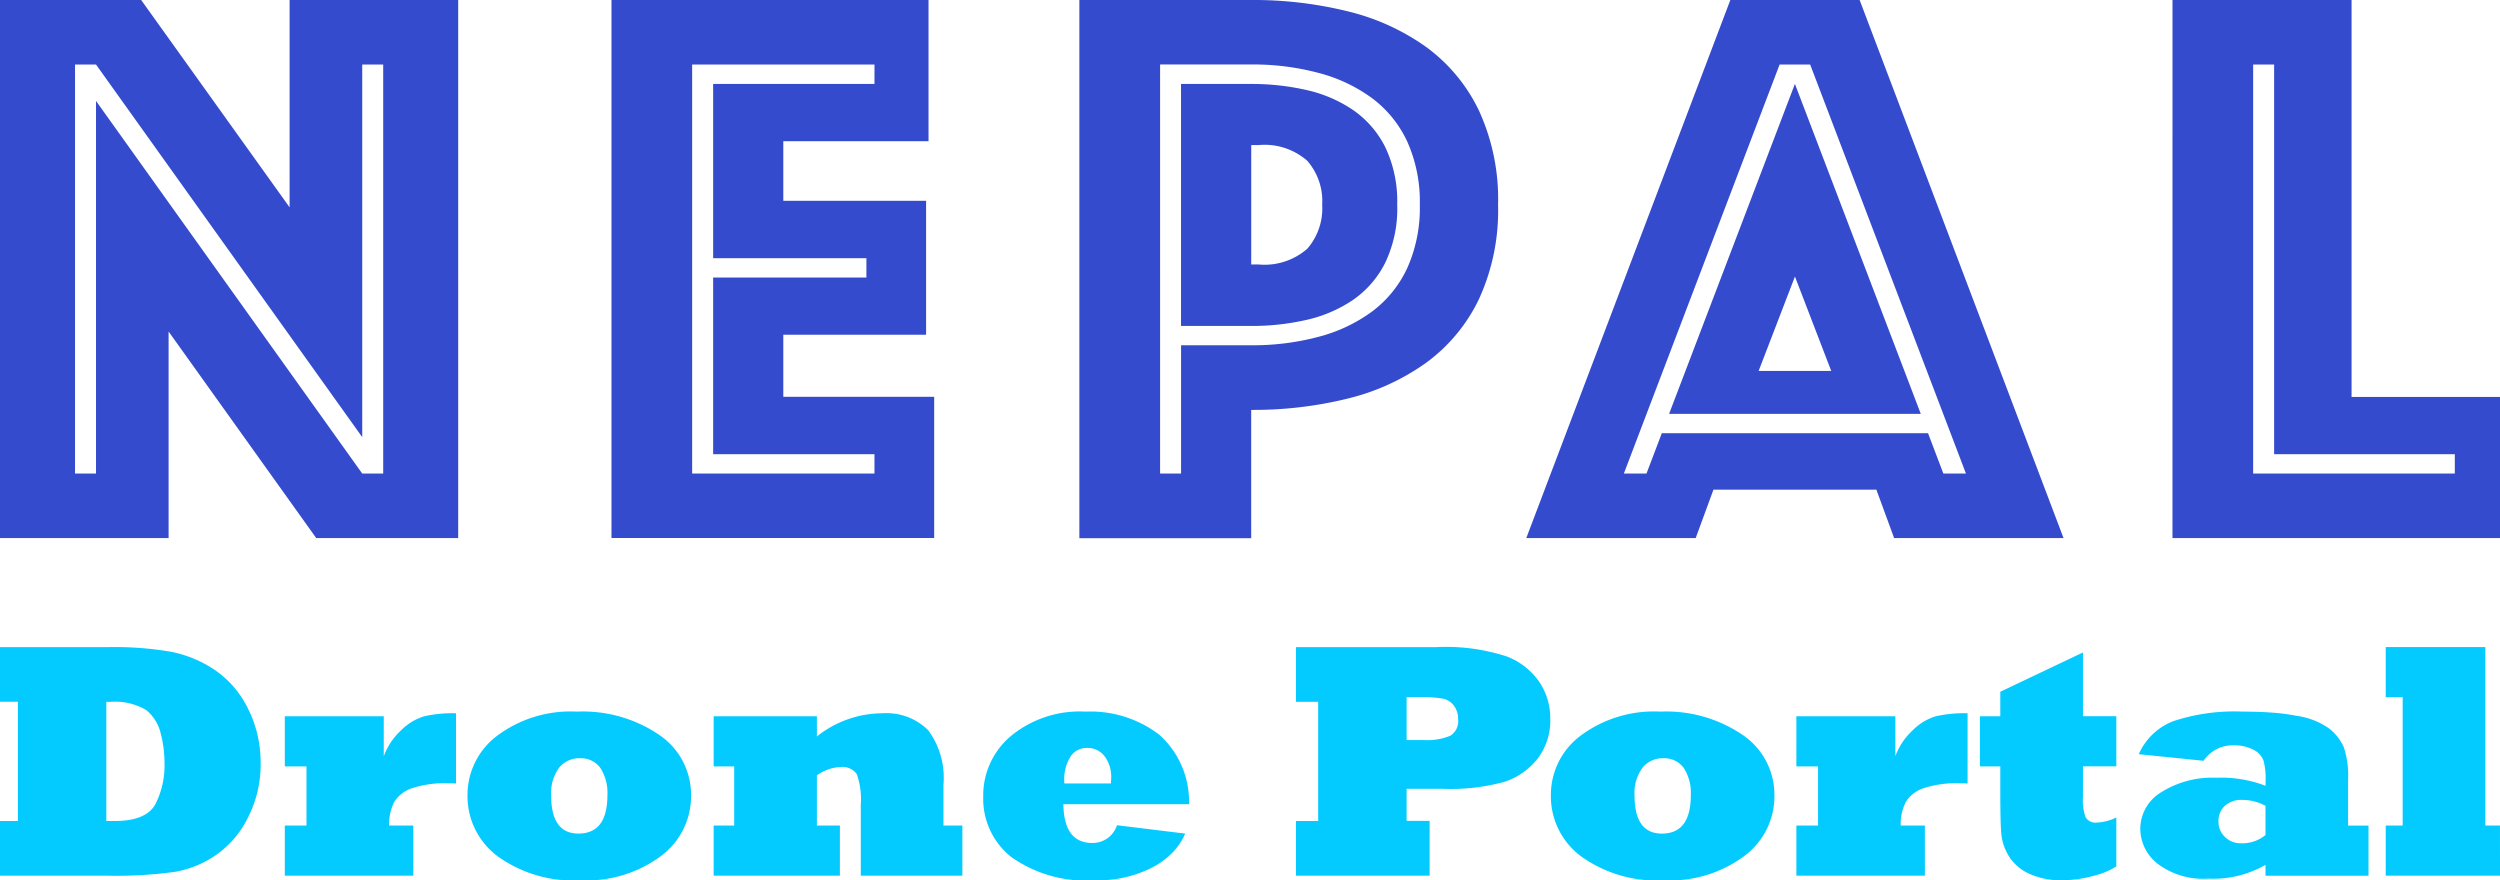 <svg xmlns="http://www.w3.org/2000/svg" width="100.64" height="35.437" viewBox="0 0 100.64 35.437">
  <g id="Group_4561" data-name="Group 4561" transform="translate(-350 -260.654)">
    <path id="Path_1" data-name="Path 1" d="M1.33-25.346H7.013L12.988-17v-8.346h6.787V-3.685H14.06L8.117-12v8.314H1.33ZM5.195-6.283v-15l10.717,15h.844V-22.748h-.844v15l-10.717-15H4.35V-6.283ZM25.946-25.346H38.709v5.683H32.863v2.4h5.748v5.391H32.863v2.5h6.073v5.683H25.946ZM36.533-6.283v-.779H30.038v-7.112h6.17v-.779h-6.17v-7.015h6.495v-.779H29.193V-6.283ZM61.636-17.1a8.535,8.535,0,0,1-.779,3.816,6.813,6.813,0,0,1-2.127,2.549A9.126,9.126,0,0,1,55.579-9.3a15.83,15.83,0,0,1-3.881.455v5.164H44.781V-25.346H51.7a15.83,15.83,0,0,1,3.881.455,9.126,9.126,0,0,1,3.15,1.429,6.813,6.813,0,0,1,2.127,2.549A8.535,8.535,0,0,1,61.636-17.1Zm-3.15,0a5.908,5.908,0,0,0-.5-2.533,4.592,4.592,0,0,0-1.413-1.754,6.337,6.337,0,0,0-2.16-1.023,10.278,10.278,0,0,0-2.712-.341h-3.67V-6.283h.844v-5.164H51.7a10.278,10.278,0,0,0,2.712-.341,6.337,6.337,0,0,0,2.16-1.023,4.592,4.592,0,0,0,1.413-1.754A5.908,5.908,0,0,0,58.486-17.1Zm-.909,0a5.053,5.053,0,0,1-.487,2.338,3.974,3.974,0,0,1-1.3,1.494,5.475,5.475,0,0,1-1.867.8,9.867,9.867,0,0,1-2.225.244H48.873v-9.742H51.7a9.867,9.867,0,0,1,2.225.244,5.475,5.475,0,0,1,1.867.8,3.974,3.974,0,0,1,1.3,1.494A5.053,5.053,0,0,1,57.576-17.1Zm-5.878,2.4h.292a2.612,2.612,0,0,0,1.965-.633,2.469,2.469,0,0,0,.6-1.77,2.469,2.469,0,0,0-.6-1.77,2.612,2.612,0,0,0-1.965-.633H51.7Zm19.29-10.652h5.2L84.4-3.685h-6.82l-.714-1.948h-6.56l-.714,1.948h-6.82Zm4.059,14.938-1.461-3.8-1.461,3.8ZM67.611-6.283l.617-1.624H78.945l.617,1.624h.909L74.2-22.748H72.97L66.7-6.283Zm5.975-15.685L78.653-8.686H68.521Zm15.2-3.377h7.209V-9.368h5.975v5.683H88.785ZM100.151-6.283v-.779H92.877V-22.748h-.844V-6.283Z" transform="translate(348.67 286)" fill="#354bce"/>
    <path id="Path_2" data-name="Path 2" d="M5.1-8.664v4.8h.337q1.257,0,1.634-.668a3.434,3.434,0,0,0,.371-1.681,4.655,4.655,0,0,0-.159-1.2,1.7,1.7,0,0,0-.582-.92,2.454,2.454,0,0,0-1.469-.324Zm0,7H.82v-2.2h.721v-4.8H.82v-2.2H5.227a13.321,13.321,0,0,1,2.462.185A4.812,4.812,0,0,1,9.5-9.921a4,4,0,0,1,1.323,1.575,4.582,4.582,0,0,1,.364,1.019,5.028,5.028,0,0,1,.126,1.138,4.685,4.685,0,0,1-.51,2.184A3.924,3.924,0,0,1,9.522-2.5a4.133,4.133,0,0,1-1.654.682A17.359,17.359,0,0,1,5.1-1.663Zm12.358,0H12.285V-3.681h.873V-6.063h-.873V-8.081h3.984v1.608a2.68,2.68,0,0,1,.695-1.039,2.231,2.231,0,0,1,.913-.562,5.091,5.091,0,0,1,1.3-.126v2.826q-.112-.007-.278-.007a4.2,4.2,0,0,0-1.515.205,1.322,1.322,0,0,0-.7.556,2.035,2.035,0,0,0-.2.94h.973Zm5.549-3.229q0,1.535,1.1,1.535,1.165,0,1.165-1.548A1.839,1.839,0,0,0,24.987-6a.964.964,0,0,0-.821-.39,1.037,1.037,0,0,0-.84.384A1.715,1.715,0,0,0,23.008-4.892ZM19.64-4.905a2.975,2.975,0,0,1,1.191-2.389,4.934,4.934,0,0,1,3.216-.973,5.456,5.456,0,0,1,3.315.94,2.906,2.906,0,0,1,1.277,2.448A2.99,2.99,0,0,1,27.422-2.45a5,5,0,0,1-3.216.973,5.215,5.215,0,0,1-3.362-.973A3.014,3.014,0,0,1,19.64-4.905ZM34.631-1.663H29.549V-3.681h.827V-6.063h-.827V-8.081h4.156v.814A4.253,4.253,0,0,1,36.332-8.2a2.384,2.384,0,0,1,1.853.682,3.216,3.216,0,0,1,.615,2.19v1.648h.761v2.018H35.472V-4.515a3.064,3.064,0,0,0-.159-1.231.7.7,0,0,0-.655-.291,1.751,1.751,0,0,0-.953.337v2.018h.926Zm9.036-3.712H45.54q.013-.2.013-.225a1.38,1.38,0,0,0-.265-.867.847.847,0,0,0-.7-.337.769.769,0,0,0-.688.371,1.7,1.7,0,0,0-.238.926A1.207,1.207,0,0,0,43.667-5.375Zm2.118,1.681,2.746.337a2.543,2.543,0,0,1-.516.771,3.186,3.186,0,0,1-.807.592,4.783,4.783,0,0,1-2.3.516,5.21,5.21,0,0,1-3.375-.933,2.987,2.987,0,0,1-1.132-2.429,3.12,3.12,0,0,1,1.118-2.448,4.357,4.357,0,0,1,3-.979,4.564,4.564,0,0,1,2.965.926,3.6,3.6,0,0,1,1.2,2.8H43.628q.02,1.562,1.165,1.562A1.029,1.029,0,0,0,45.785-3.694Zm11.66-5.155v1.727h.695A2.424,2.424,0,0,0,59.2-7.294a.69.69,0,0,0,.318-.668.877.877,0,0,0-.172-.549.729.729,0,0,0-.443-.278,4.66,4.66,0,0,0-.9-.06Zm.926,7.186h-5.38v-2.2h.893v-4.8h-.893v-2.2h5.645a7.886,7.886,0,0,1,2.845.377A2.825,2.825,0,0,1,62.8-9.444,2.635,2.635,0,0,1,63.228-8a2.538,2.538,0,0,1-.5,1.615,2.828,2.828,0,0,1-1.33.94,8.187,8.187,0,0,1-2.515.285H57.445v1.29h.926ZM66.62-4.892q0,1.535,1.1,1.535,1.165,0,1.165-1.548A1.839,1.839,0,0,0,68.6-6a.964.964,0,0,0-.821-.39,1.037,1.037,0,0,0-.84.384A1.715,1.715,0,0,0,66.62-4.892Zm-3.368-.013a2.975,2.975,0,0,1,1.191-2.389,4.934,4.934,0,0,1,3.216-.973,5.456,5.456,0,0,1,3.315.94,2.906,2.906,0,0,1,1.277,2.448A2.99,2.99,0,0,1,71.033-2.45a5,5,0,0,1-3.216.973,5.215,5.215,0,0,1-3.362-.973A3.014,3.014,0,0,1,63.252-4.905ZM78.309-1.663H73.135V-3.681h.873V-6.063h-.873V-8.081h3.984v1.608a2.68,2.68,0,0,1,.695-1.039,2.231,2.231,0,0,1,.913-.562,5.091,5.091,0,0,1,1.3-.126v2.826q-.112-.007-.278-.007a4.2,4.2,0,0,0-1.515.205,1.322,1.322,0,0,0-.7.556,2.035,2.035,0,0,0-.2.94h.973Zm7.706-2.343v1.972a3.209,3.209,0,0,1-.94.384,4.849,4.849,0,0,1-1.244.172,3.072,3.072,0,0,1-1.284-.245A1.9,1.9,0,0,1,81.72-2.4a2.418,2.418,0,0,1-.225-.447A2.171,2.171,0,0,1,81.39-3.3q-.046-.437-.046-1.687V-6.063h-.821V-8.081h.821v-.986l3.328-1.582v2.567h1.343v2.018H84.672v1.244a1.937,1.937,0,0,0,.112.814.458.458,0,0,0,.45.205A1.974,1.974,0,0,0,86.015-4.005Zm6.005.7V-4.475a1.957,1.957,0,0,0-.94-.238.984.984,0,0,0-.695.238.82.82,0,0,0-.258.622.826.826,0,0,0,.265.635.889.889,0,0,0,.622.251A1.467,1.467,0,0,0,92.02-3.3ZM89.526-6.288l-2.607-.265a2.492,2.492,0,0,1,1.39-1.33A7.792,7.792,0,0,1,91.1-8.267q.682,0,1.221.043a8.115,8.115,0,0,1,.963.129,2.939,2.939,0,0,1,1.3.51,1.963,1.963,0,0,1,.589.754,3.625,3.625,0,0,1,.172,1.3v1.853h.821v2.018H92.02V-2.1a4.2,4.2,0,0,1-2.3.556,3.049,3.049,0,0,1-2.045-.6,1.8,1.8,0,0,1-.695-1.409,1.722,1.722,0,0,1,.854-1.476,3.859,3.859,0,0,1,2.21-.576,4.984,4.984,0,0,1,1.979.324v-.192a2.767,2.767,0,0,0-.086-.834.85.85,0,0,0-.41-.43,1.641,1.641,0,0,0-.768-.172A1.411,1.411,0,0,0,89.526-6.288ZM101.46-1.663h-4.6V-3.681h.682V-8.849h-.682v-2.018h4.01v7.186h.589Z" transform="translate(349.18 297.568)" fill="#03cbff"/>
  </g>
</svg>

